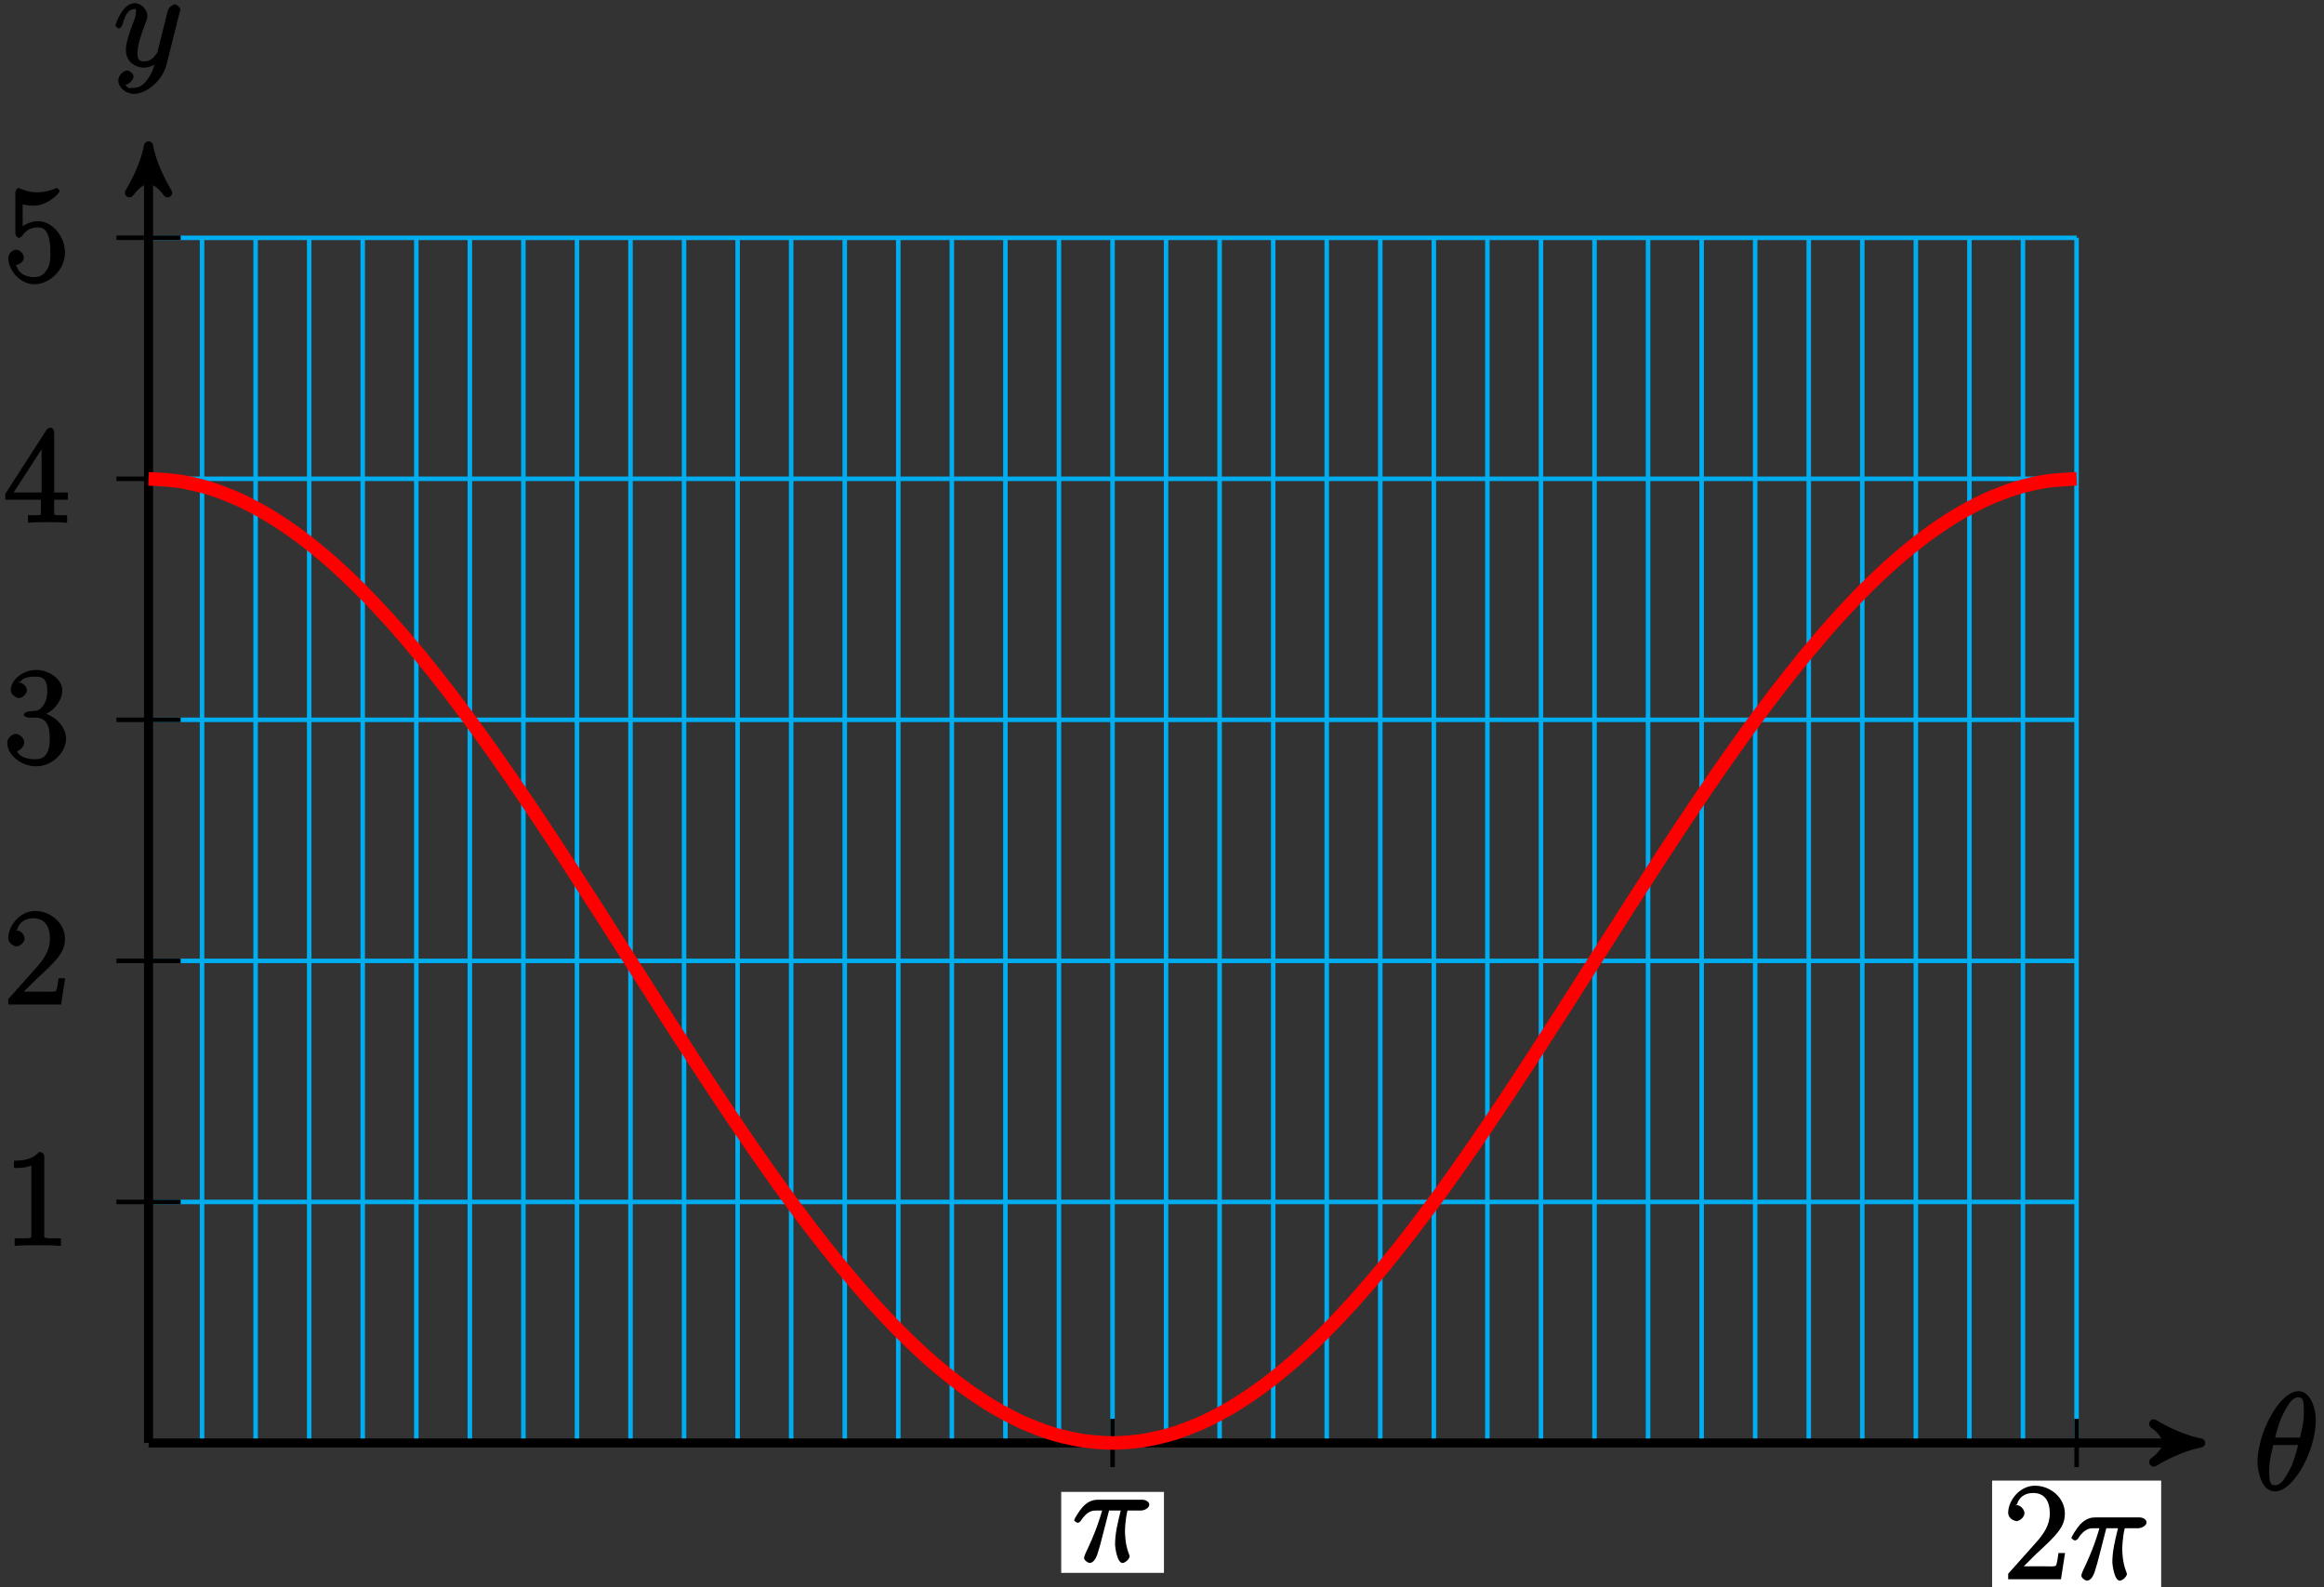 <?xml version="1.0" encoding="UTF-8"?>
<svg xmlns="http://www.w3.org/2000/svg" xmlns:xlink="http://www.w3.org/1999/xlink" width="205pt" height="140pt" viewBox="0 0 205 140" version="1.1">
<rect x="0" y="0" width="205" height="140" fill="#333333" stroke="none"/>
<defs>
<g>
<symbol overflow="visible" id="glyph0-0">
<path style="stroke:none;" d=""/>
</symbol>
<symbol overflow="visible" id="glyph0-1">
<path style="stroke:none;" d="M 5.453 -6.156 C 5.453 -7.375 4.906 -8.719 3.938 -8.719 C 2.266 -8.719 0.312 -5.062 0.312 -2.422 C 0.312 -1.875 0.594 0.125 1.859 0.125 C 3.484 0.125 5.453 -3.438 5.453 -6.156 Z M 1.828 -4.469 C 2.016 -5.172 2.219 -6.078 2.688 -6.922 C 3.078 -7.641 3.391 -8.172 3.922 -8.172 C 4.312 -8.172 4.406 -7.984 4.406 -6.844 C 4.406 -6.406 4.375 -5.812 4.062 -4.625 L 1.859 -4.625 Z M 3.938 -4.109 C 3.641 -2.938 3.438 -2.297 3.016 -1.547 C 2.672 -0.938 2.359 -0.422 1.859 -0.422 C 1.5 -0.422 1.344 -0.547 1.344 -1.734 C 1.344 -2.516 1.547 -3.328 1.703 -3.969 L 3.906 -3.969 Z M 3.938 -4.109 "/>
</symbol>
<symbol overflow="visible" id="glyph0-2">
<path style="stroke:none;" d="M 3.031 1.094 C 2.703 1.547 2.359 1.906 1.766 1.906 C 1.625 1.906 1.203 2.031 1.109 1.703 C 0.906 1.641 0.969 1.641 0.984 1.641 C 1.344 1.641 1.75 1.188 1.75 0.906 C 1.75 0.641 1.359 0.375 1.188 0.375 C 0.984 0.375 0.406 0.688 0.406 1.266 C 0.406 1.875 1.094 2.438 1.766 2.438 C 2.969 2.438 4.328 1.188 4.656 -0.125 L 5.828 -4.797 C 5.844 -4.859 5.875 -4.922 5.875 -5 C 5.875 -5.172 5.562 -5.453 5.391 -5.453 C 5.281 -5.453 4.859 -5.25 4.766 -4.891 L 3.891 -1.375 C 3.828 -1.156 3.875 -1.25 3.781 -1.109 C 3.531 -0.781 3.266 -0.422 2.688 -0.422 C 2.016 -0.422 2.109 -0.922 2.109 -1.25 C 2.109 -1.922 2.438 -2.844 2.766 -3.703 C 2.891 -4.047 2.969 -4.219 2.969 -4.453 C 2.969 -4.953 2.453 -5.562 1.859 -5.562 C 0.766 -5.562 0.156 -3.688 0.156 -3.578 C 0.156 -3.531 0.375 -3.328 0.453 -3.328 C 0.562 -3.328 0.734 -3.531 0.781 -3.688 C 1.062 -4.703 1.359 -5.031 1.828 -5.031 C 1.938 -5.031 1.969 -5.172 1.969 -4.781 C 1.969 -4.469 1.844 -4.125 1.656 -3.672 C 1.078 -2.109 1.078 -1.703 1.078 -1.422 C 1.078 -0.281 2.062 0.125 2.656 0.125 C 3 0.125 3.531 -0.031 3.844 -0.344 L 3.688 -0.516 C 3.516 0.141 3.438 0.5 3.031 1.094 Z M 3.031 1.094 "/>
</symbol>
<symbol overflow="visible" id="glyph0-3">
<path style="stroke:none;" d="M 3.094 -4.5 L 4.25 -4.5 C 3.953 -3.312 3.75 -2.438 3.75 -1.484 C 3.75 -1.312 3.922 0.125 4.406 0.125 C 4.656 0.125 5.031 -0.25 5.031 -0.453 C 5.031 -0.516 5.031 -0.531 4.953 -0.719 C 4.625 -1.547 4.625 -2.562 4.625 -2.656 C 4.625 -2.719 4.625 -3.578 4.844 -4.5 L 6.062 -4.5 C 6.219 -4.5 6.766 -4.656 6.766 -5.031 C 6.766 -5.297 6.391 -5.453 6.172 -5.453 L 2.234 -5.453 C 1.953 -5.453 1.438 -5.406 0.891 -4.812 C 0.578 -4.469 0.141 -3.734 0.141 -3.656 C 0.141 -3.578 0.375 -3.422 0.438 -3.422 C 0.531 -3.422 0.641 -3.484 0.703 -3.562 C 1.328 -4.547 1.844 -4.5 2.141 -4.5 L 2.609 -4.5 C 2.391 -3.75 2.094 -2.719 1.141 -0.719 C 1.062 -0.531 1.016 -0.406 1.016 -0.328 C 1.016 -0.078 1.406 0.125 1.5 0.125 C 1.859 0.125 2.109 -0.328 2.25 -0.844 C 2.438 -1.453 2.438 -1.469 2.562 -1.953 L 3.219 -4.5 Z M 3.094 -4.5 "/>
</symbol>
<symbol overflow="visible" id="glyph1-0">
<path style="stroke:none;" d=""/>
</symbol>
<symbol overflow="visible" id="glyph1-1">
<path style="stroke:none;" d="M 3.594 -7.812 C 3.594 -8.078 3.438 -8.25 3.125 -8.25 C 2.797 -7.875 2.312 -7.484 0.922 -7.484 L 0.922 -6.844 C 1.359 -6.844 1.953 -6.844 2.453 -7.062 L 2.453 -1.062 C 2.453 -0.641 2.578 -0.641 1.531 -0.641 L 0.984 -0.641 L 0.984 0.031 C 1.484 -0.031 2.641 -0.031 3.031 -0.031 C 3.438 -0.031 4.578 -0.031 5.062 0.031 L 5.062 -0.641 L 4.531 -0.641 C 3.484 -0.641 3.594 -0.641 3.594 -1.062 Z M 3.594 -7.812 "/>
</symbol>
<symbol overflow="visible" id="glyph1-2">
<path style="stroke:none;" d="M 5.266 -2.312 L 4.859 -2.312 C 4.797 -1.953 4.75 -1.406 4.625 -1.203 C 4.547 -1.094 3.984 -1.141 3.625 -1.141 L 1.406 -1.141 L 1.516 -0.891 C 1.844 -1.156 2.562 -1.922 2.875 -2.219 C 4.703 -3.891 5.422 -4.609 5.422 -5.797 C 5.422 -7.172 4.172 -8.25 2.781 -8.25 C 1.406 -8.25 0.422 -6.906 0.422 -5.875 C 0.422 -5.266 1.109 -5.125 1.141 -5.125 C 1.406 -5.125 1.859 -5.453 1.859 -5.828 C 1.859 -6.172 1.484 -6.547 1.141 -6.547 C 1.047 -6.547 1.016 -6.547 1.203 -6.609 C 1.359 -7.203 1.859 -7.609 2.625 -7.609 C 3.641 -7.609 4.094 -6.891 4.094 -5.797 C 4.094 -4.781 3.562 -4 2.875 -3.234 L 0.422 -0.484 L 0.422 0 L 5.078 0 L 5.438 -2.312 Z M 5.266 -2.312 "/>
</symbol>
<symbol overflow="visible" id="glyph1-3">
<path style="stroke:none;" d="M 2.203 -4.594 C 2 -4.578 1.781 -4.406 1.781 -4.297 C 1.781 -4.188 2.016 -4.047 2.219 -4.047 L 2.766 -4.047 C 3.797 -4.047 4.078 -3.344 4.078 -2.203 C 4.078 -0.641 3.438 -0.375 2.844 -0.375 C 2.266 -0.375 1.453 -0.484 1.188 -1.094 C 1.328 -1.078 1.828 -1.438 1.828 -1.859 C 1.828 -2.219 1.422 -2.609 1.094 -2.609 C 0.797 -2.609 0.328 -2.281 0.328 -1.828 C 0.328 -0.766 1.547 0.25 2.875 0.25 C 4.297 0.25 5.516 -0.984 5.516 -2.188 C 5.516 -3.281 4.469 -4.297 3.328 -4.5 L 3.328 -4.203 C 4.359 -4.5 5.188 -5.516 5.188 -6.453 C 5.188 -7.406 4.047 -8.25 2.891 -8.25 C 1.703 -8.25 0.641 -7.359 0.641 -6.484 C 0.641 -6.016 1.188 -5.766 1.359 -5.766 C 1.609 -5.766 2.062 -6.094 2.062 -6.453 C 2.062 -6.844 1.609 -7.156 1.344 -7.156 C 1.281 -7.156 1.25 -7.156 1.531 -7.25 C 1.781 -7.703 2.797 -7.656 2.859 -7.656 C 3.25 -7.656 3.859 -7.625 3.859 -6.453 C 3.859 -6.234 3.875 -5.672 3.531 -5.156 C 3.172 -4.625 2.875 -4.641 2.562 -4.625 Z M 2.203 -4.594 "/>
</symbol>
<symbol overflow="visible" id="glyph1-4">
<path style="stroke:none;" d="M 4.469 -7.922 C 4.469 -8.156 4.312 -8.359 4.141 -8.359 C 4.047 -8.359 3.891 -8.312 3.797 -8.172 L 0.156 -2.516 L 0.156 -2 L 3.297 -2 L 3.297 -1.047 C 3.297 -0.609 3.438 -0.641 2.562 -0.641 L 2.156 -0.641 L 2.156 0.031 C 2.609 -0.031 3.547 -0.031 3.891 -0.031 C 4.219 -0.031 5.172 -0.031 5.609 0.031 L 5.609 -0.641 L 5.219 -0.641 C 4.344 -0.641 4.469 -0.609 4.469 -1.047 L 4.469 -2 L 5.672 -2 L 5.672 -2.641 L 4.469 -2.641 Z M 3.359 -7 L 3.359 -2.641 L 0.891 -2.641 L 3.641 -6.891 Z M 3.359 -7 "/>
</symbol>
<symbol overflow="visible" id="glyph1-5">
<path style="stroke:none;" d="M 1.531 -6.844 C 2.047 -6.688 2.469 -6.672 2.594 -6.672 C 3.938 -6.672 4.953 -7.812 4.953 -7.969 C 4.953 -8.016 4.781 -8.234 4.703 -8.234 C 4.688 -8.234 4.656 -8.234 4.547 -8.188 C 3.891 -7.906 3.312 -7.859 3 -7.859 C 2.219 -7.859 1.656 -8.109 1.422 -8.203 C 1.344 -8.234 1.312 -8.234 1.297 -8.234 C 1.203 -8.234 1.047 -8.016 1.047 -7.812 L 1.047 -4.266 C 1.047 -4.047 1.203 -3.844 1.344 -3.844 C 1.406 -3.844 1.531 -3.891 1.656 -4.031 C 1.984 -4.516 2.438 -4.766 3.031 -4.766 C 3.672 -4.766 3.812 -4.328 3.906 -4.125 C 4.109 -3.656 4.125 -3.078 4.125 -2.625 C 4.125 -2.156 4.172 -1.594 3.844 -1.047 C 3.578 -0.625 3.234 -0.375 2.703 -0.375 C 1.906 -0.375 1.297 -0.75 1.141 -1.391 C 0.984 -1.453 1.047 -1.453 1.109 -1.453 C 1.312 -1.453 1.797 -1.703 1.797 -2.109 C 1.797 -2.453 1.406 -2.797 1.109 -2.797 C 0.891 -2.797 0.422 -2.531 0.422 -2.062 C 0.422 -1.047 1.406 0.25 2.719 0.25 C 4.078 0.25 5.422 -1.031 5.422 -2.547 C 5.422 -3.969 4.297 -5.312 3.047 -5.312 C 2.359 -5.312 1.719 -4.953 1.406 -4.625 L 1.688 -4.516 L 1.688 -6.797 Z M 1.531 -6.844 "/>
</symbol>
</g>
</defs>
<g id="surface1">
<path style="fill:none;stroke-width:0.399;stroke-linecap:butt;stroke-linejoin:miter;stroke:rgb(0%,67.839%,93.729%);stroke-opacity:1;stroke-miterlimit:10;" d="M 0.002 0 L 170.08 0 M 0.002 21.258 L 170.08 21.258 M 0.002 42.52 L 170.08 42.52 M 0.002 63.782 L 170.08 63.782 M 0.002 85.04 L 170.08 85.04 M 0.002 106.293 L 170.08 106.293 M 0.002 0 L 0.002 106.301 M 4.724 0 L 4.724 106.301 M 9.447 0 L 9.447 106.301 M 14.173 0 L 14.173 106.301 M 18.896 0 L 18.896 106.301 M 23.623 0 L 23.623 106.301 M 28.345 0 L 28.345 106.301 M 33.068 0 L 33.068 106.301 M 37.795 0 L 37.795 106.301 M 42.517 0 L 42.517 106.301 M 47.24 0 L 47.24 106.301 M 51.966 0 L 51.966 106.301 M 56.689 0 L 56.689 106.301 M 61.416 0 L 61.416 106.301 M 66.138 0 L 66.138 106.301 M 70.861 0 L 70.861 106.301 M 75.588 0 L 75.588 106.301 M 80.31 0 L 80.31 106.301 M 85.037 0 L 85.037 106.301 M 89.759 0 L 89.759 106.301 M 94.482 0 L 94.482 106.301 M 99.209 0 L 99.209 106.301 M 103.931 0 L 103.931 106.301 M 108.654 0 L 108.654 106.301 M 113.38 0 L 113.38 106.301 M 118.103 0 L 118.103 106.301 M 122.83 0 L 122.83 106.301 M 127.552 0 L 127.552 106.301 M 132.275 0 L 132.275 106.301 M 137.002 0 L 137.002 106.301 M 141.724 0 L 141.724 106.301 M 146.451 0 L 146.451 106.301 M 151.173 0 L 151.173 106.301 M 155.896 0 L 155.896 106.301 M 160.623 0 L 160.623 106.301 M 165.345 0 L 165.345 106.301 M 170.072 0 L 170.072 106.301 " transform="matrix(1,0,0,-1,13.1,127.27)"/>
<path style="fill:none;stroke-width:0.797;stroke-linecap:butt;stroke-linejoin:miter;stroke:rgb(0%,0%,0%);stroke-opacity:1;stroke-miterlimit:10;" d="M 0.002 0 L 179.986 0 " transform="matrix(1,0,0,-1,13.1,127.27)"/>
<path style="fill-rule:nonzero;fill:rgb(0%,0%,0%);fill-opacity:1;stroke-width:0.797;stroke-linecap:butt;stroke-linejoin:round;stroke:rgb(0%,0%,0%);stroke-opacity:1;stroke-miterlimit:10;" d="M 1.036 0 C -0.261 0.258 -1.554 0.778 -3.108 1.684 C -1.554 0.52 -1.554 -0.519 -3.108 -1.683 C -1.554 -0.777 -0.261 -0.257 1.036 0 Z M 1.036 0 " transform="matrix(1,0,0,-1,193.085,127.27)"/>
<g style="fill:rgb(0%,0%,0%);fill-opacity:1;">
  <use xlink:href="#glyph0-1" x="198.82" y="131.42"/>
</g>
<path style="fill:none;stroke-width:0.797;stroke-linecap:butt;stroke-linejoin:miter;stroke:rgb(0%,0%,0%);stroke-opacity:1;stroke-miterlimit:10;" d="M 0.002 0 L 0.002 113.372 " transform="matrix(1,0,0,-1,13.1,127.27)"/>
<path style="fill-rule:nonzero;fill:rgb(0%,0%,0%);fill-opacity:1;stroke-width:0.797;stroke-linecap:butt;stroke-linejoin:round;stroke:rgb(0%,0%,0%);stroke-opacity:1;stroke-miterlimit:10;" d="M 1.037 -0.002 C -0.26 0.26 -1.553 0.776 -3.108 1.682 C -1.553 0.518 -1.553 -0.517 -3.108 -1.685 C -1.553 -0.779 -0.26 -0.259 1.037 -0.002 Z M 1.037 -0.002 " transform="matrix(0,-1,-1,0,13.1,13.9)"/>
<g style="fill:rgb(0%,0%,0%);fill-opacity:1;">
  <use xlink:href="#glyph0-2" x="10.03" y="5.84"/>
</g>
<path style="fill:none;stroke-width:0.399;stroke-linecap:butt;stroke-linejoin:miter;stroke:rgb(0%,0%,0%);stroke-opacity:1;stroke-miterlimit:10;" d="M 2.834 21.258 L -2.834 21.258 " transform="matrix(1,0,0,-1,13.1,127.27)"/>
<g style="fill:rgb(0%,0%,0%);fill-opacity:1;">
  <use xlink:href="#glyph1-1" x="0.31" y="109.86"/>
</g>
<path style="fill:none;stroke-width:0.399;stroke-linecap:butt;stroke-linejoin:miter;stroke:rgb(0%,0%,0%);stroke-opacity:1;stroke-miterlimit:10;" d="M 2.834 42.52 L -2.834 42.52 " transform="matrix(1,0,0,-1,13.1,127.27)"/>
<g style="fill:rgb(0%,0%,0%);fill-opacity:1;">
  <use xlink:href="#glyph1-2" x="0.31" y="88.6"/>
</g>
<path style="fill:none;stroke-width:0.399;stroke-linecap:butt;stroke-linejoin:miter;stroke:rgb(0%,0%,0%);stroke-opacity:1;stroke-miterlimit:10;" d="M 2.834 63.782 L -2.834 63.782 " transform="matrix(1,0,0,-1,13.1,127.27)"/>
<g style="fill:rgb(0%,0%,0%);fill-opacity:1;">
  <use xlink:href="#glyph1-3" x="0.31" y="67.34"/>
</g>
<path style="fill:none;stroke-width:0.399;stroke-linecap:butt;stroke-linejoin:miter;stroke:rgb(0%,0%,0%);stroke-opacity:1;stroke-miterlimit:10;" d="M 2.834 85.04 L -2.834 85.04 " transform="matrix(1,0,0,-1,13.1,127.27)"/>
<g style="fill:rgb(0%,0%,0%);fill-opacity:1;">
  <use xlink:href="#glyph1-4" x="0.31" y="46.08"/>
</g>
<path style="fill:none;stroke-width:0.399;stroke-linecap:butt;stroke-linejoin:miter;stroke:rgb(0%,0%,0%);stroke-opacity:1;stroke-miterlimit:10;" d="M 2.834 106.301 L -2.834 106.301 " transform="matrix(1,0,0,-1,13.1,127.27)"/>
<g style="fill:rgb(0%,0%,0%);fill-opacity:1;">
  <use xlink:href="#glyph1-5" x="0.31" y="24.82"/>
</g>
<path style="fill:none;stroke-width:0.399;stroke-linecap:butt;stroke-linejoin:miter;stroke:rgb(0%,0%,0%);stroke-opacity:1;stroke-miterlimit:10;" d="M 85.041 2.125 L 85.041 -2.125 " transform="matrix(1,0,0,-1,13.1,127.27)"/>
<path style=" stroke:none;fill-rule:nonzero;fill:rgb(100%,100%,100%);fill-opacity:1;" d="M 93.609 138.727 L 102.672 138.727 L 102.672 131.586 L 93.609 131.586 Z M 93.609 138.727 "/>
<g style="fill:rgb(0%,0%,0%);fill-opacity:1;">
  <use xlink:href="#glyph0-3" x="94.61" y="137.73"/>
</g>
<path style="fill:none;stroke-width:0.399;stroke-linecap:butt;stroke-linejoin:miter;stroke:rgb(0%,0%,0%);stroke-opacity:1;stroke-miterlimit:10;" d="M 170.08 2.125 L 170.08 -2.125 " transform="matrix(1,0,0,-1,13.1,127.27)"/>
<path style=" stroke:none;fill-rule:nonzero;fill:rgb(100%,100%,100%);fill-opacity:1;" d="M 175.723 140.289 L 190.637 140.289 L 190.637 130.59 L 175.723 130.59 Z M 175.723 140.289 "/>
<g style="fill:rgb(0%,0%,0%);fill-opacity:1;">
  <use xlink:href="#glyph1-2" x="176.72" y="139.29"/>
</g>
<g style="fill:rgb(0%,0%,0%);fill-opacity:1;">
  <use xlink:href="#glyph0-3" x="182.58" y="139.29"/>
</g>
<path style="fill:none;stroke-width:1.196;stroke-linecap:butt;stroke-linejoin:miter;stroke:rgb(100%,0%,0%);stroke-opacity:1;stroke-miterlimit:10;" d="M 0.002 85.04 C 0.002 85.04 1.92 84.946 2.658 84.832 C 3.396 84.719 4.576 84.45 5.314 84.223 C 6.052 83.997 7.236 83.543 7.974 83.207 C 8.709 82.872 9.892 82.247 10.63 81.801 C 11.369 81.36 12.548 80.563 13.287 80.016 C 14.025 79.473 15.209 78.516 15.947 77.872 C 16.681 77.231 17.865 76.122 18.603 75.387 C 19.341 74.653 20.521 73.403 21.259 72.586 C 21.998 71.77 23.181 70.387 23.92 69.493 C 24.654 68.598 25.837 67.102 26.576 66.141 C 27.314 65.18 28.494 63.583 29.232 62.563 C 29.97 61.543 31.154 59.86 31.888 58.79 C 32.627 57.723 33.81 55.969 34.548 54.864 C 35.287 53.754 36.466 51.95 37.205 50.813 C 37.943 49.68 39.127 47.836 39.861 46.688 C 40.599 45.536 41.783 43.676 42.521 42.52 C 43.259 41.364 44.439 39.504 45.177 38.352 C 45.916 37.204 47.099 35.36 47.834 34.227 C 48.572 33.09 49.755 31.286 50.494 30.176 C 51.232 29.071 52.412 27.317 53.15 26.25 C 53.888 25.18 55.072 23.497 55.806 22.477 C 56.545 21.457 57.728 19.86 58.466 18.899 C 59.201 17.938 60.384 16.442 61.123 15.547 C 61.861 14.653 63.045 13.27 63.779 12.454 C 64.517 11.637 65.701 10.387 66.439 9.653 C 67.173 8.918 68.357 7.809 69.095 7.168 C 69.834 6.524 71.017 5.567 71.752 5.024 C 72.49 4.477 73.673 3.68 74.412 3.239 C 75.146 2.797 76.33 2.168 77.068 1.833 C 77.806 1.497 78.99 1.043 79.724 0.817 C 80.463 0.594 81.646 0.321 82.384 0.207 C 83.119 0.094 84.302 0 85.041 0 C 85.779 0 86.959 0.094 87.697 0.207 C 88.435 0.321 89.619 0.594 90.357 0.817 C 91.091 1.043 92.275 1.497 93.013 1.833 C 93.752 2.168 94.931 2.797 95.67 3.239 C 96.408 3.68 97.591 4.477 98.33 5.024 C 99.064 5.567 100.248 6.524 100.986 7.168 C 101.724 7.809 102.904 8.918 103.642 9.653 C 104.38 10.387 105.564 11.637 106.302 12.454 C 107.037 13.27 108.22 14.653 108.959 15.547 C 109.697 16.442 110.877 17.938 111.615 18.899 C 112.353 19.86 113.537 21.457 114.275 22.477 C 115.009 23.497 116.193 25.18 116.931 26.25 C 117.67 27.317 118.849 29.071 119.588 30.176 C 120.326 31.286 121.509 33.09 122.244 34.227 C 122.982 35.36 124.166 37.204 124.904 38.352 C 125.642 39.504 126.822 41.364 127.56 42.52 C 128.298 43.676 129.482 45.536 130.216 46.688 C 130.955 47.836 132.138 49.68 132.877 50.813 C 133.615 51.95 134.795 53.754 135.533 54.864 C 136.271 55.969 137.455 57.723 138.189 58.79 C 138.927 59.86 140.111 61.543 140.849 62.563 C 141.588 63.583 142.767 65.18 143.505 66.141 C 144.244 67.102 145.427 68.598 146.162 69.493 C 146.9 70.387 148.084 71.77 148.822 72.586 C 149.556 73.403 150.74 74.653 151.478 75.387 C 152.216 76.122 153.4 77.231 154.134 77.872 C 154.873 78.516 156.056 79.473 156.795 80.016 C 157.529 80.563 158.713 81.36 159.451 81.801 C 160.189 82.247 161.373 82.872 162.107 83.207 C 162.845 83.543 164.029 83.997 164.767 84.223 C 165.502 84.45 166.685 84.719 167.423 84.832 C 168.162 84.946 170.08 85.04 170.08 85.04 " transform="matrix(1,0,0,-1,13.1,127.27)"/>
</g>
</svg>
